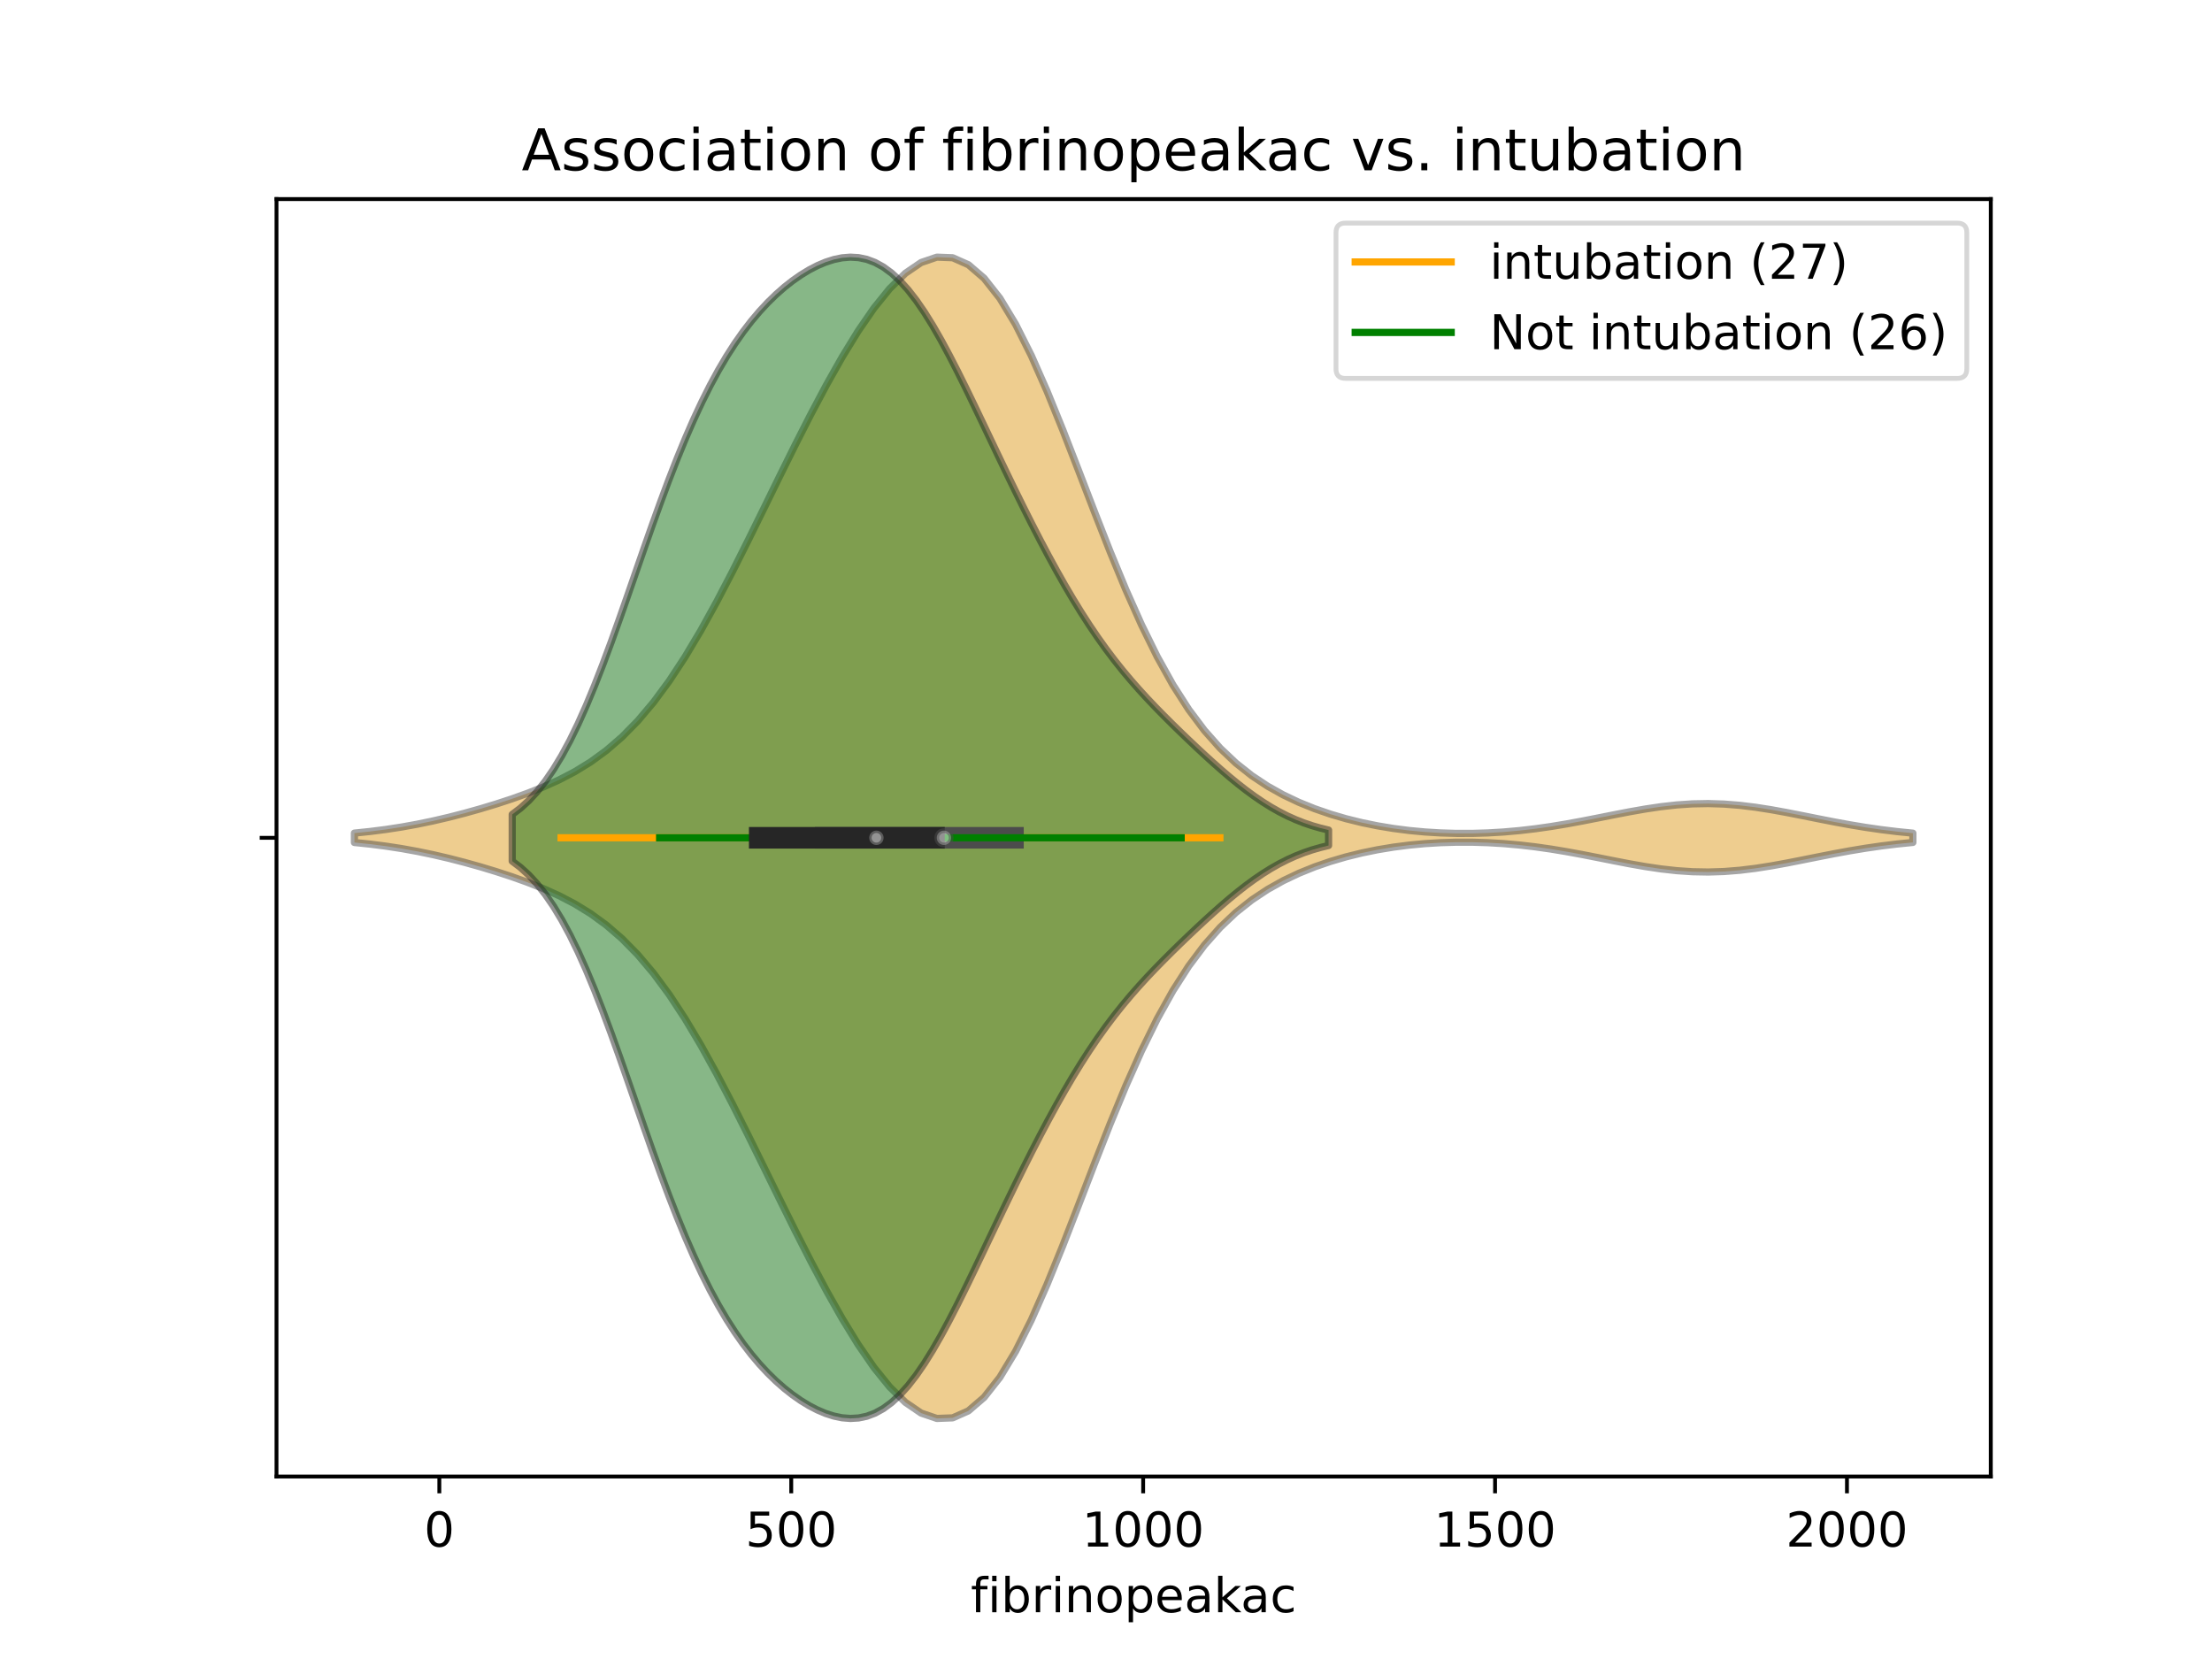 <?xml version="1.0" encoding="utf-8" standalone="no"?>
<!DOCTYPE svg PUBLIC "-//W3C//DTD SVG 1.1//EN"
  "http://www.w3.org/Graphics/SVG/1.1/DTD/svg11.dtd">
<!-- Created with matplotlib (https://matplotlib.org/) -->
<svg height="345.6pt" version="1.1" viewBox="0 0 460.8 345.6" width="460.8pt" xmlns="http://www.w3.org/2000/svg" xmlns:xlink="http://www.w3.org/1999/xlink">
 <defs>
  <style type="text/css">
*{stroke-linecap:butt;stroke-linejoin:round;}
  </style>
 </defs>
 <g id="figure_1">
  <g id="patch_1">
   <path d="M 0 345.6 
L 460.8 345.6 
L 460.8 0 
L 0 0 
z
" style="fill:#ffffff;"/>
  </g>
  <g id="axes_1">
   <g id="patch_2">
    <path d="M 57.6 307.584 
L 414.72 307.584 
L 414.72 41.472 
L 57.6 41.472 
z
" style="fill:#ffffff;"/>
   </g>
   <g id="PolyCollection_1">
    <defs>
     <path d="M 73.833 -170.093 
L 73.833 -172.051 
L 77.112 -172.391 
L 80.391 -172.81 
L 83.671 -173.315 
L 86.95 -173.908 
L 90.229 -174.588 
L 93.509 -175.352 
L 96.788 -176.195 
L 100.067 -177.113 
L 103.347 -178.105 
L 106.626 -179.178 
L 109.905 -180.352 
L 113.185 -181.655 
L 116.464 -183.134 
L 119.743 -184.847 
L 123.023 -186.861 
L 126.302 -189.251 
L 129.581 -192.084 
L 132.861 -195.422 
L 136.14 -199.304 
L 139.42 -203.745 
L 142.699 -208.734 
L 145.978 -214.227 
L 149.258 -220.158 
L 152.537 -226.435 
L 155.816 -232.957 
L 159.096 -239.614 
L 162.375 -246.298 
L 165.654 -252.906 
L 168.934 -259.338 
L 172.213 -265.502 
L 175.492 -271.302 
L 178.772 -276.638 
L 182.051 -281.398 
L 185.33 -285.456 
L 188.61 -288.676 
L 191.889 -290.914 
L 195.168 -292.032 
L 198.448 -291.909 
L 201.727 -290.457 
L 205.006 -287.638 
L 208.286 -283.474 
L 211.565 -278.05 
L 214.844 -271.52 
L 218.124 -264.093 
L 221.403 -256.022 
L 224.682 -247.585 
L 227.962 -239.065 
L 231.241 -230.723 
L 234.52 -222.787 
L 237.8 -215.433 
L 241.079 -208.783 
L 244.358 -202.897 
L 247.638 -197.786 
L 250.917 -193.416 
L 254.196 -189.722 
L 257.476 -186.621 
L 260.755 -184.025 
L 264.034 -181.846 
L 267.314 -180.01 
L 270.593 -178.454 
L 273.872 -177.128 
L 277.152 -175.998 
L 280.431 -175.037 
L 283.71 -174.228 
L 286.99 -173.558 
L 290.269 -173.016 
L 293.548 -172.595 
L 296.828 -172.287 
L 300.107 -172.087 
L 303.386 -171.989 
L 306.666 -171.99 
L 309.945 -172.088 
L 313.224 -172.281 
L 316.504 -172.57 
L 319.783 -172.95 
L 323.062 -173.416 
L 326.342 -173.959 
L 329.621 -174.562 
L 332.9 -175.204 
L 336.18 -175.857 
L 339.459 -176.489 
L 342.739 -177.066 
L 346.018 -177.553 
L 349.297 -177.919 
L 352.577 -178.14 
L 355.856 -178.201 
L 359.135 -178.098 
L 362.415 -177.837 
L 365.694 -177.437 
L 368.973 -176.923 
L 372.253 -176.327 
L 375.532 -175.683 
L 378.811 -175.026 
L 382.091 -174.384 
L 385.37 -173.783 
L 388.649 -173.24 
L 391.929 -172.766 
L 395.208 -172.366 
L 398.487 -172.037 
L 398.487 -170.107 
L 398.487 -170.107 
L 395.208 -169.778 
L 391.929 -169.378 
L 388.649 -168.904 
L 385.37 -168.361 
L 382.091 -167.76 
L 378.811 -167.118 
L 375.532 -166.461 
L 372.253 -165.817 
L 368.973 -165.221 
L 365.694 -164.707 
L 362.415 -164.307 
L 359.135 -164.046 
L 355.856 -163.943 
L 352.577 -164.004 
L 349.297 -164.225 
L 346.018 -164.591 
L 342.739 -165.078 
L 339.459 -165.655 
L 336.18 -166.287 
L 332.9 -166.94 
L 329.621 -167.582 
L 326.342 -168.185 
L 323.062 -168.728 
L 319.783 -169.194 
L 316.504 -169.574 
L 313.224 -169.863 
L 309.945 -170.056 
L 306.666 -170.154 
L 303.386 -170.155 
L 300.107 -170.057 
L 296.828 -169.857 
L 293.548 -169.549 
L 290.269 -169.128 
L 286.99 -168.586 
L 283.71 -167.916 
L 280.431 -167.107 
L 277.152 -166.146 
L 273.872 -165.016 
L 270.593 -163.69 
L 267.314 -162.134 
L 264.034 -160.298 
L 260.755 -158.119 
L 257.476 -155.523 
L 254.196 -152.422 
L 250.917 -148.728 
L 247.638 -144.358 
L 244.358 -139.247 
L 241.079 -133.361 
L 237.8 -126.711 
L 234.52 -119.357 
L 231.241 -111.421 
L 227.962 -103.079 
L 224.682 -94.559 
L 221.403 -86.122 
L 218.124 -78.051 
L 214.844 -70.624 
L 211.565 -64.094 
L 208.286 -58.67 
L 205.006 -54.506 
L 201.727 -51.687 
L 198.448 -50.235 
L 195.168 -50.112 
L 191.889 -51.23 
L 188.61 -53.468 
L 185.33 -56.688 
L 182.051 -60.746 
L 178.772 -65.506 
L 175.492 -70.842 
L 172.213 -76.642 
L 168.934 -82.806 
L 165.654 -89.238 
L 162.375 -95.846 
L 159.096 -102.53 
L 155.816 -109.187 
L 152.537 -115.709 
L 149.258 -121.986 
L 145.978 -127.917 
L 142.699 -133.41 
L 139.42 -138.399 
L 136.14 -142.84 
L 132.861 -146.722 
L 129.581 -150.06 
L 126.302 -152.893 
L 123.023 -155.283 
L 119.743 -157.297 
L 116.464 -159.01 
L 113.185 -160.489 
L 109.905 -161.792 
L 106.626 -162.966 
L 103.347 -164.039 
L 100.067 -165.031 
L 96.788 -165.949 
L 93.509 -166.792 
L 90.229 -167.556 
L 86.95 -168.236 
L 83.671 -168.829 
L 80.391 -169.334 
L 77.112 -169.753 
L 73.833 -170.093 
z
" id="mf6bc39b42f" style="stroke:#4c4c4c;stroke-opacity:0.5;stroke-width:1.5;"/>
    </defs>
    <g clip-path="url(#p23fc0d7d05)">
     <use style="fill:#df9c20;fill-opacity:0.5;stroke:#4c4c4c;stroke-opacity:0.5;stroke-width:1.5;" x="0" xlink:href="#mf6bc39b42f" y="345.6"/>
    </g>
   </g>
   <g id="PolyCollection_2">
    <defs>
     <path d="M 106.705 -166.207 
L 106.705 -175.937 
L 108.422 -177.241 
L 110.14 -178.805 
L 111.858 -180.657 
L 113.576 -182.821 
L 115.293 -185.313 
L 117.011 -188.147 
L 118.729 -191.325 
L 120.447 -194.842 
L 122.165 -198.682 
L 123.882 -202.82 
L 125.6 -207.22 
L 127.318 -211.837 
L 129.036 -216.622 
L 130.753 -221.517 
L 132.471 -226.465 
L 134.189 -231.405 
L 135.907 -236.283 
L 137.625 -241.046 
L 139.342 -245.649 
L 141.06 -250.056 
L 142.778 -254.239 
L 144.496 -258.177 
L 146.214 -261.859 
L 147.931 -265.281 
L 149.649 -268.445 
L 151.367 -271.358 
L 153.085 -274.031 
L 154.802 -276.477 
L 156.52 -278.709 
L 158.238 -280.741 
L 159.956 -282.587 
L 161.674 -284.259 
L 163.391 -285.767 
L 165.109 -287.118 
L 166.827 -288.318 
L 168.545 -289.366 
L 170.262 -290.258 
L 171.98 -290.986 
L 173.698 -291.536 
L 175.416 -291.892 
L 177.134 -292.032 
L 178.851 -291.933 
L 180.569 -291.572 
L 182.287 -290.927 
L 184.005 -289.98 
L 185.722 -288.717 
L 187.44 -287.134 
L 189.158 -285.231 
L 190.876 -283.022 
L 192.594 -280.523 
L 194.311 -277.763 
L 196.029 -274.773 
L 197.747 -271.59 
L 199.465 -268.253 
L 201.183 -264.798 
L 202.9 -261.262 
L 204.618 -257.678 
L 206.336 -254.075 
L 208.054 -250.476 
L 209.771 -246.901 
L 211.489 -243.369 
L 213.207 -239.891 
L 214.925 -236.481 
L 216.643 -233.149 
L 218.36 -229.907 
L 220.078 -226.763 
L 221.796 -223.728 
L 223.514 -220.81 
L 225.231 -218.017 
L 226.949 -215.353 
L 228.667 -212.82 
L 230.385 -210.418 
L 232.103 -208.142 
L 233.82 -205.984 
L 235.538 -203.933 
L 237.256 -201.977 
L 238.974 -200.102 
L 240.691 -198.294 
L 242.409 -196.539 
L 244.127 -194.826 
L 245.845 -193.147 
L 247.563 -191.497 
L 249.28 -189.873 
L 250.998 -188.278 
L 252.716 -186.717 
L 254.434 -185.196 
L 256.151 -183.726 
L 257.869 -182.316 
L 259.587 -180.977 
L 261.305 -179.719 
L 263.023 -178.549 
L 264.74 -177.475 
L 266.458 -176.5 
L 268.176 -175.626 
L 269.894 -174.853 
L 271.612 -174.177 
L 273.329 -173.595 
L 275.047 -173.099 
L 276.765 -172.682 
L 276.765 -169.462 
L 276.765 -169.462 
L 275.047 -169.045 
L 273.329 -168.549 
L 271.612 -167.967 
L 269.894 -167.291 
L 268.176 -166.518 
L 266.458 -165.644 
L 264.74 -164.669 
L 263.023 -163.595 
L 261.305 -162.425 
L 259.587 -161.167 
L 257.869 -159.828 
L 256.151 -158.418 
L 254.434 -156.948 
L 252.716 -155.427 
L 250.998 -153.866 
L 249.28 -152.271 
L 247.563 -150.647 
L 245.845 -148.997 
L 244.127 -147.318 
L 242.409 -145.605 
L 240.691 -143.85 
L 238.974 -142.042 
L 237.256 -140.167 
L 235.538 -138.211 
L 233.82 -136.16 
L 232.103 -134.002 
L 230.385 -131.726 
L 228.667 -129.324 
L 226.949 -126.791 
L 225.231 -124.127 
L 223.514 -121.334 
L 221.796 -118.416 
L 220.078 -115.381 
L 218.36 -112.237 
L 216.643 -108.995 
L 214.925 -105.663 
L 213.207 -102.253 
L 211.489 -98.775 
L 209.771 -95.243 
L 208.054 -91.668 
L 206.336 -88.069 
L 204.618 -84.466 
L 202.9 -80.882 
L 201.183 -77.346 
L 199.465 -73.891 
L 197.747 -70.554 
L 196.029 -67.371 
L 194.311 -64.381 
L 192.594 -61.621 
L 190.876 -59.122 
L 189.158 -56.913 
L 187.44 -55.01 
L 185.722 -53.427 
L 184.005 -52.164 
L 182.287 -51.217 
L 180.569 -50.572 
L 178.851 -50.211 
L 177.134 -50.112 
L 175.416 -50.252 
L 173.698 -50.608 
L 171.98 -51.158 
L 170.262 -51.886 
L 168.545 -52.778 
L 166.827 -53.826 
L 165.109 -55.026 
L 163.391 -56.377 
L 161.674 -57.885 
L 159.956 -59.557 
L 158.238 -61.403 
L 156.52 -63.435 
L 154.802 -65.667 
L 153.085 -68.113 
L 151.367 -70.786 
L 149.649 -73.699 
L 147.931 -76.863 
L 146.214 -80.285 
L 144.496 -83.967 
L 142.778 -87.905 
L 141.06 -92.088 
L 139.342 -96.495 
L 137.625 -101.098 
L 135.907 -105.861 
L 134.189 -110.739 
L 132.471 -115.679 
L 130.753 -120.627 
L 129.036 -125.522 
L 127.318 -130.307 
L 125.6 -134.924 
L 123.882 -139.324 
L 122.165 -143.462 
L 120.447 -147.302 
L 118.729 -150.819 
L 117.011 -153.997 
L 115.293 -156.831 
L 113.576 -159.323 
L 111.858 -161.487 
L 110.14 -163.339 
L 108.422 -164.903 
L 106.705 -166.207 
z
" id="m4b6ea63ea2" style="stroke:#262626;stroke-opacity:0.5;stroke-width:1.5;"/>
    </defs>
    <g clip-path="url(#p23fc0d7d05)">
     <use style="fill:#107010;fill-opacity:0.5;stroke:#262626;stroke-opacity:0.5;stroke-width:1.5;" x="0" xlink:href="#m4b6ea63ea2" y="345.6"/>
    </g>
   </g>
   <g id="matplotlib.axis_1">
    <g id="xtick_1">
     <g id="line2d_1">
      <defs>
       <path d="M 0 0 
L 0 3.5 
" id="m8b6e4d0754" style="stroke:#000000;stroke-width:0.8;"/>
      </defs>
      <g>
       <use style="stroke:#000000;stroke-width:0.8;" x="91.521" xlink:href="#m8b6e4d0754" y="307.584"/>
      </g>
     </g>
     <g id="text_1">
      <!-- 0 -->
      <defs>
       <path d="M 31.781 66.406 
Q 24.172 66.406 20.328 58.906 
Q 16.5 51.422 16.5 36.375 
Q 16.5 21.391 20.328 13.891 
Q 24.172 6.391 31.781 6.391 
Q 39.453 6.391 43.281 13.891 
Q 47.125 21.391 47.125 36.375 
Q 47.125 51.422 43.281 58.906 
Q 39.453 66.406 31.781 66.406 
z
M 31.781 74.219 
Q 44.047 74.219 50.516 64.516 
Q 56.984 54.828 56.984 36.375 
Q 56.984 17.969 50.516 8.266 
Q 44.047 -1.422 31.781 -1.422 
Q 19.531 -1.422 13.062 8.266 
Q 6.594 17.969 6.594 36.375 
Q 6.594 54.828 13.062 64.516 
Q 19.531 74.219 31.781 74.219 
z
" id="DejaVuSans-48"/>
      </defs>
      <g transform="translate(88.34 322.182)scale(0.1 -0.1)">
       <use xlink:href="#DejaVuSans-48"/>
      </g>
     </g>
    </g>
    <g id="xtick_2">
     <g id="line2d_2">
      <g>
       <use style="stroke:#000000;stroke-width:0.8;" x="164.83" xlink:href="#m8b6e4d0754" y="307.584"/>
      </g>
     </g>
     <g id="text_2">
      <!-- 500 -->
      <defs>
       <path d="M 10.797 72.906 
L 49.516 72.906 
L 49.516 64.594 
L 19.828 64.594 
L 19.828 46.734 
Q 21.969 47.469 24.109 47.828 
Q 26.266 48.188 28.422 48.188 
Q 40.625 48.188 47.75 41.5 
Q 54.891 34.812 54.891 23.391 
Q 54.891 11.625 47.562 5.094 
Q 40.234 -1.422 26.906 -1.422 
Q 22.312 -1.422 17.547 -0.641 
Q 12.797 0.141 7.719 1.703 
L 7.719 11.625 
Q 12.109 9.234 16.797 8.062 
Q 21.484 6.891 26.703 6.891 
Q 35.156 6.891 40.078 11.328 
Q 45.016 15.766 45.016 23.391 
Q 45.016 31 40.078 35.438 
Q 35.156 39.891 26.703 39.891 
Q 22.75 39.891 18.812 39.016 
Q 14.891 38.141 10.797 36.281 
z
" id="DejaVuSans-53"/>
      </defs>
      <g transform="translate(155.287 322.182)scale(0.1 -0.1)">
       <use xlink:href="#DejaVuSans-53"/>
       <use x="63.623" xlink:href="#DejaVuSans-48"/>
       <use x="127.246" xlink:href="#DejaVuSans-48"/>
      </g>
     </g>
    </g>
    <g id="xtick_3">
     <g id="line2d_3">
      <g>
       <use style="stroke:#000000;stroke-width:0.8;" x="238.139" xlink:href="#m8b6e4d0754" y="307.584"/>
      </g>
     </g>
     <g id="text_3">
      <!-- 1000 -->
      <defs>
       <path d="M 12.406 8.297 
L 28.516 8.297 
L 28.516 63.922 
L 10.984 60.406 
L 10.984 69.391 
L 28.422 72.906 
L 38.281 72.906 
L 38.281 8.297 
L 54.391 8.297 
L 54.391 0 
L 12.406 0 
z
" id="DejaVuSans-49"/>
      </defs>
      <g transform="translate(225.414 322.182)scale(0.1 -0.1)">
       <use xlink:href="#DejaVuSans-49"/>
       <use x="63.623" xlink:href="#DejaVuSans-48"/>
       <use x="127.246" xlink:href="#DejaVuSans-48"/>
       <use x="190.869" xlink:href="#DejaVuSans-48"/>
      </g>
     </g>
    </g>
    <g id="xtick_4">
     <g id="line2d_4">
      <g>
       <use style="stroke:#000000;stroke-width:0.8;" x="311.448" xlink:href="#m8b6e4d0754" y="307.584"/>
      </g>
     </g>
     <g id="text_4">
      <!-- 1500 -->
      <g transform="translate(298.723 322.182)scale(0.1 -0.1)">
       <use xlink:href="#DejaVuSans-49"/>
       <use x="63.623" xlink:href="#DejaVuSans-53"/>
       <use x="127.246" xlink:href="#DejaVuSans-48"/>
       <use x="190.869" xlink:href="#DejaVuSans-48"/>
      </g>
     </g>
    </g>
    <g id="xtick_5">
     <g id="line2d_5">
      <g>
       <use style="stroke:#000000;stroke-width:0.8;" x="384.757" xlink:href="#m8b6e4d0754" y="307.584"/>
      </g>
     </g>
     <g id="text_5">
      <!-- 2000 -->
      <defs>
       <path d="M 19.188 8.297 
L 53.609 8.297 
L 53.609 0 
L 7.328 0 
L 7.328 8.297 
Q 12.938 14.109 22.625 23.891 
Q 32.328 33.688 34.812 36.531 
Q 39.547 41.844 41.422 45.531 
Q 43.312 49.219 43.312 52.781 
Q 43.312 58.594 39.234 62.25 
Q 35.156 65.922 28.609 65.922 
Q 23.969 65.922 18.812 64.312 
Q 13.672 62.703 7.812 59.422 
L 7.812 69.391 
Q 13.766 71.781 18.938 73 
Q 24.125 74.219 28.422 74.219 
Q 39.75 74.219 46.484 68.547 
Q 53.219 62.891 53.219 53.422 
Q 53.219 48.922 51.531 44.891 
Q 49.859 40.875 45.406 35.406 
Q 44.188 33.984 37.641 27.219 
Q 31.109 20.453 19.188 8.297 
z
" id="DejaVuSans-50"/>
      </defs>
      <g transform="translate(372.032 322.182)scale(0.1 -0.1)">
       <use xlink:href="#DejaVuSans-50"/>
       <use x="63.623" xlink:href="#DejaVuSans-48"/>
       <use x="127.246" xlink:href="#DejaVuSans-48"/>
       <use x="190.869" xlink:href="#DejaVuSans-48"/>
      </g>
     </g>
    </g>
    <g id="text_6">
     <!-- fibrinopeakac -->
     <defs>
      <path d="M 37.109 75.984 
L 37.109 68.5 
L 28.516 68.5 
Q 23.688 68.5 21.797 66.547 
Q 19.922 64.594 19.922 59.516 
L 19.922 54.688 
L 34.719 54.688 
L 34.719 47.703 
L 19.922 47.703 
L 19.922 0 
L 10.891 0 
L 10.891 47.703 
L 2.297 47.703 
L 2.297 54.688 
L 10.891 54.688 
L 10.891 58.5 
Q 10.891 67.625 15.141 71.797 
Q 19.391 75.984 28.609 75.984 
z
" id="DejaVuSans-102"/>
      <path d="M 9.422 54.688 
L 18.406 54.688 
L 18.406 0 
L 9.422 0 
z
M 9.422 75.984 
L 18.406 75.984 
L 18.406 64.594 
L 9.422 64.594 
z
" id="DejaVuSans-105"/>
      <path d="M 48.688 27.297 
Q 48.688 37.203 44.609 42.844 
Q 40.531 48.484 33.406 48.484 
Q 26.266 48.484 22.188 42.844 
Q 18.109 37.203 18.109 27.297 
Q 18.109 17.391 22.188 11.75 
Q 26.266 6.109 33.406 6.109 
Q 40.531 6.109 44.609 11.75 
Q 48.688 17.391 48.688 27.297 
z
M 18.109 46.391 
Q 20.953 51.266 25.266 53.625 
Q 29.594 56 35.594 56 
Q 45.562 56 51.781 48.094 
Q 58.016 40.188 58.016 27.297 
Q 58.016 14.406 51.781 6.484 
Q 45.562 -1.422 35.594 -1.422 
Q 29.594 -1.422 25.266 0.953 
Q 20.953 3.328 18.109 8.203 
L 18.109 0 
L 9.078 0 
L 9.078 75.984 
L 18.109 75.984 
z
" id="DejaVuSans-98"/>
      <path d="M 41.109 46.297 
Q 39.594 47.172 37.812 47.578 
Q 36.031 48 33.891 48 
Q 26.266 48 22.188 43.047 
Q 18.109 38.094 18.109 28.812 
L 18.109 0 
L 9.078 0 
L 9.078 54.688 
L 18.109 54.688 
L 18.109 46.188 
Q 20.953 51.172 25.484 53.578 
Q 30.031 56 36.531 56 
Q 37.453 56 38.578 55.875 
Q 39.703 55.766 41.062 55.516 
z
" id="DejaVuSans-114"/>
      <path d="M 54.891 33.016 
L 54.891 0 
L 45.906 0 
L 45.906 32.719 
Q 45.906 40.484 42.875 44.328 
Q 39.844 48.188 33.797 48.188 
Q 26.516 48.188 22.312 43.547 
Q 18.109 38.922 18.109 30.906 
L 18.109 0 
L 9.078 0 
L 9.078 54.688 
L 18.109 54.688 
L 18.109 46.188 
Q 21.344 51.125 25.703 53.562 
Q 30.078 56 35.797 56 
Q 45.219 56 50.047 50.172 
Q 54.891 44.344 54.891 33.016 
z
" id="DejaVuSans-110"/>
      <path d="M 30.609 48.391 
Q 23.391 48.391 19.188 42.75 
Q 14.984 37.109 14.984 27.297 
Q 14.984 17.484 19.156 11.844 
Q 23.344 6.203 30.609 6.203 
Q 37.797 6.203 41.984 11.859 
Q 46.188 17.531 46.188 27.297 
Q 46.188 37.016 41.984 42.703 
Q 37.797 48.391 30.609 48.391 
z
M 30.609 56 
Q 42.328 56 49.016 48.375 
Q 55.719 40.766 55.719 27.297 
Q 55.719 13.875 49.016 6.219 
Q 42.328 -1.422 30.609 -1.422 
Q 18.844 -1.422 12.172 6.219 
Q 5.516 13.875 5.516 27.297 
Q 5.516 40.766 12.172 48.375 
Q 18.844 56 30.609 56 
z
" id="DejaVuSans-111"/>
      <path d="M 18.109 8.203 
L 18.109 -20.797 
L 9.078 -20.797 
L 9.078 54.688 
L 18.109 54.688 
L 18.109 46.391 
Q 20.953 51.266 25.266 53.625 
Q 29.594 56 35.594 56 
Q 45.562 56 51.781 48.094 
Q 58.016 40.188 58.016 27.297 
Q 58.016 14.406 51.781 6.484 
Q 45.562 -1.422 35.594 -1.422 
Q 29.594 -1.422 25.266 0.953 
Q 20.953 3.328 18.109 8.203 
z
M 48.688 27.297 
Q 48.688 37.203 44.609 42.844 
Q 40.531 48.484 33.406 48.484 
Q 26.266 48.484 22.188 42.844 
Q 18.109 37.203 18.109 27.297 
Q 18.109 17.391 22.188 11.75 
Q 26.266 6.109 33.406 6.109 
Q 40.531 6.109 44.609 11.75 
Q 48.688 17.391 48.688 27.297 
z
" id="DejaVuSans-112"/>
      <path d="M 56.203 29.594 
L 56.203 25.203 
L 14.891 25.203 
Q 15.484 15.922 20.484 11.062 
Q 25.484 6.203 34.422 6.203 
Q 39.594 6.203 44.453 7.469 
Q 49.312 8.734 54.109 11.281 
L 54.109 2.781 
Q 49.266 0.734 44.188 -0.344 
Q 39.109 -1.422 33.891 -1.422 
Q 20.797 -1.422 13.156 6.188 
Q 5.516 13.812 5.516 26.812 
Q 5.516 40.234 12.766 48.109 
Q 20.016 56 32.328 56 
Q 43.359 56 49.781 48.891 
Q 56.203 41.797 56.203 29.594 
z
M 47.219 32.234 
Q 47.125 39.594 43.094 43.984 
Q 39.062 48.391 32.422 48.391 
Q 24.906 48.391 20.391 44.141 
Q 15.875 39.891 15.188 32.172 
z
" id="DejaVuSans-101"/>
      <path d="M 34.281 27.484 
Q 23.391 27.484 19.188 25 
Q 14.984 22.516 14.984 16.5 
Q 14.984 11.719 18.141 8.906 
Q 21.297 6.109 26.703 6.109 
Q 34.188 6.109 38.703 11.406 
Q 43.219 16.703 43.219 25.484 
L 43.219 27.484 
z
M 52.203 31.203 
L 52.203 0 
L 43.219 0 
L 43.219 8.297 
Q 40.141 3.328 35.547 0.953 
Q 30.953 -1.422 24.312 -1.422 
Q 15.922 -1.422 10.953 3.297 
Q 6 8.016 6 15.922 
Q 6 25.141 12.172 29.828 
Q 18.359 34.516 30.609 34.516 
L 43.219 34.516 
L 43.219 35.406 
Q 43.219 41.609 39.141 45 
Q 35.062 48.391 27.688 48.391 
Q 23 48.391 18.547 47.266 
Q 14.109 46.141 10.016 43.891 
L 10.016 52.203 
Q 14.938 54.109 19.578 55.047 
Q 24.219 56 28.609 56 
Q 40.484 56 46.344 49.844 
Q 52.203 43.703 52.203 31.203 
z
" id="DejaVuSans-97"/>
      <path d="M 9.078 75.984 
L 18.109 75.984 
L 18.109 31.109 
L 44.922 54.688 
L 56.391 54.688 
L 27.391 29.109 
L 57.625 0 
L 45.906 0 
L 18.109 26.703 
L 18.109 0 
L 9.078 0 
z
" id="DejaVuSans-107"/>
      <path d="M 48.781 52.594 
L 48.781 44.188 
Q 44.969 46.297 41.141 47.344 
Q 37.312 48.391 33.406 48.391 
Q 24.656 48.391 19.812 42.844 
Q 14.984 37.312 14.984 27.297 
Q 14.984 17.281 19.812 11.734 
Q 24.656 6.203 33.406 6.203 
Q 37.312 6.203 41.141 7.25 
Q 44.969 8.297 48.781 10.406 
L 48.781 2.094 
Q 45.016 0.344 40.984 -0.531 
Q 36.969 -1.422 32.422 -1.422 
Q 20.062 -1.422 12.781 6.344 
Q 5.516 14.109 5.516 27.297 
Q 5.516 40.672 12.859 48.328 
Q 20.219 56 33.016 56 
Q 37.156 56 41.109 55.141 
Q 45.062 54.297 48.781 52.594 
z
" id="DejaVuSans-99"/>
     </defs>
     <g transform="translate(202.228 335.861)scale(0.1 -0.1)">
      <use xlink:href="#DejaVuSans-102"/>
      <use x="35.205" xlink:href="#DejaVuSans-105"/>
      <use x="62.988" xlink:href="#DejaVuSans-98"/>
      <use x="126.465" xlink:href="#DejaVuSans-114"/>
      <use x="167.578" xlink:href="#DejaVuSans-105"/>
      <use x="195.361" xlink:href="#DejaVuSans-110"/>
      <use x="258.74" xlink:href="#DejaVuSans-111"/>
      <use x="319.922" xlink:href="#DejaVuSans-112"/>
      <use x="383.398" xlink:href="#DejaVuSans-101"/>
      <use x="444.922" xlink:href="#DejaVuSans-97"/>
      <use x="506.201" xlink:href="#DejaVuSans-107"/>
      <use x="562.361" xlink:href="#DejaVuSans-97"/>
      <use x="623.641" xlink:href="#DejaVuSans-99"/>
     </g>
    </g>
   </g>
   <g id="matplotlib.axis_2">
    <g id="ytick_1">
     <g id="line2d_6">
      <defs>
       <path d="M 0 0 
L -3.5 0 
" id="m63d7935f29" style="stroke:#000000;stroke-width:0.8;"/>
      </defs>
      <g>
       <use style="stroke:#000000;stroke-width:0.8;" x="57.6" xlink:href="#m63d7935f29" y="174.528"/>
      </g>
     </g>
    </g>
   </g>
   <g id="line2d_7">
    <path clip-path="url(#p23fc0d7d05)" d="M 116.886 174.528 
L 254.121 174.528 
" style="fill:none;stroke:#ffa500;stroke-linecap:square;stroke-width:1.5;"/>
   </g>
   <g id="line2d_8">
    <path clip-path="url(#p23fc0d7d05)" d="M 172.015 174.528 
L 211.015 174.528 
" style="fill:none;stroke:#4c4c4c;stroke-linecap:square;stroke-width:4.5;"/>
   </g>
   <g id="line2d_9">
    <path clip-path="url(#p23fc0d7d05)" d="M 137.413 174.528 
L 246.057 174.528 
" style="fill:none;stroke:#008000;stroke-linecap:square;stroke-width:1.5;"/>
   </g>
   <g id="line2d_10">
    <path clip-path="url(#p23fc0d7d05)" d="M 158.269 174.528 
L 194.557 174.528 
" style="fill:none;stroke:#262626;stroke-linecap:square;stroke-width:4.5;"/>
   </g>
   <g id="patch_3">
    <path d="M 57.6 307.584 
L 57.6 41.472 
" style="fill:none;stroke:#000000;stroke-linecap:square;stroke-linejoin:miter;stroke-width:0.8;"/>
   </g>
   <g id="patch_4">
    <path d="M 414.72 307.584 
L 414.72 41.472 
" style="fill:none;stroke:#000000;stroke-linecap:square;stroke-linejoin:miter;stroke-width:0.8;"/>
   </g>
   <g id="patch_5">
    <path d="M 57.6 307.584 
L 414.72 307.584 
" style="fill:none;stroke:#000000;stroke-linecap:square;stroke-linejoin:miter;stroke-width:0.8;"/>
   </g>
   <g id="patch_6">
    <path d="M 57.6 41.472 
L 414.72 41.472 
" style="fill:none;stroke:#000000;stroke-linecap:square;stroke-linejoin:miter;stroke-width:0.8;"/>
   </g>
   <g id="PathCollection_1">
    <defs>
     <path d="M 0 1.5 
C 0.398 1.5 0.779 1.342 1.061 1.061 
C 1.342 0.779 1.5 0.398 1.5 0 
C 1.5 -0.398 1.342 -0.779 1.061 -1.061 
C 0.779 -1.342 0.398 -1.5 0 -1.5 
C -0.398 -1.5 -0.779 -1.342 -1.061 -1.061 
C -1.342 -0.779 -1.5 -0.398 -1.5 0 
C -1.5 0.398 -1.342 0.779 -1.061 1.061 
C -0.779 1.342 -0.398 1.5 0 1.5 
z
" id="ma08a47b057" style="stroke:#4c4c4c;stroke-opacity:0.5;"/>
    </defs>
    <g clip-path="url(#p23fc0d7d05)">
     <use style="fill:#ffffff;fill-opacity:0.5;stroke:#4c4c4c;stroke-opacity:0.5;" x="196.646" xlink:href="#ma08a47b057" y="174.528"/>
    </g>
   </g>
   <g id="PathCollection_2">
    <defs>
     <path d="M 0 1.5 
C 0.398 1.5 0.779 1.342 1.061 1.061 
C 1.342 0.779 1.5 0.398 1.5 0 
C 1.5 -0.398 1.342 -0.779 1.061 -1.061 
C 0.779 -1.342 0.398 -1.5 0 -1.5 
C -0.398 -1.5 -0.779 -1.342 -1.061 -1.061 
C -1.342 -0.779 -1.5 -0.398 -1.5 0 
C -1.5 0.398 -1.342 0.779 -1.061 1.061 
C -0.779 1.342 -0.398 1.5 0 1.5 
z
" id="mc26463c81a" style="stroke:#262626;stroke-opacity:0.5;"/>
    </defs>
    <g clip-path="url(#p23fc0d7d05)">
     <use style="fill:#ffffff;fill-opacity:0.5;stroke:#262626;stroke-opacity:0.5;" x="182.571" xlink:href="#mc26463c81a" y="174.528"/>
    </g>
   </g>
   <g id="text_7">
    <!-- Association of fibrinopeakac vs. intubation -->
    <defs>
     <path d="M 34.188 63.188 
L 20.797 26.906 
L 47.609 26.906 
z
M 28.609 72.906 
L 39.797 72.906 
L 67.578 0 
L 57.328 0 
L 50.688 18.703 
L 17.828 18.703 
L 11.188 0 
L 0.781 0 
z
" id="DejaVuSans-65"/>
     <path d="M 44.281 53.078 
L 44.281 44.578 
Q 40.484 46.531 36.375 47.5 
Q 32.281 48.484 27.875 48.484 
Q 21.188 48.484 17.844 46.438 
Q 14.5 44.391 14.5 40.281 
Q 14.5 37.156 16.891 35.375 
Q 19.281 33.594 26.516 31.984 
L 29.594 31.297 
Q 39.156 29.25 43.188 25.516 
Q 47.219 21.781 47.219 15.094 
Q 47.219 7.469 41.188 3.016 
Q 35.156 -1.422 24.609 -1.422 
Q 20.219 -1.422 15.453 -0.562 
Q 10.688 0.297 5.422 2 
L 5.422 11.281 
Q 10.406 8.688 15.234 7.391 
Q 20.062 6.109 24.812 6.109 
Q 31.156 6.109 34.562 8.281 
Q 37.984 10.453 37.984 14.406 
Q 37.984 18.062 35.516 20.016 
Q 33.062 21.969 24.703 23.781 
L 21.578 24.516 
Q 13.234 26.266 9.516 29.906 
Q 5.812 33.547 5.812 39.891 
Q 5.812 47.609 11.281 51.797 
Q 16.75 56 26.812 56 
Q 31.781 56 36.172 55.266 
Q 40.578 54.547 44.281 53.078 
z
" id="DejaVuSans-115"/>
     <path d="M 18.312 70.219 
L 18.312 54.688 
L 36.812 54.688 
L 36.812 47.703 
L 18.312 47.703 
L 18.312 18.016 
Q 18.312 11.328 20.141 9.422 
Q 21.969 7.516 27.594 7.516 
L 36.812 7.516 
L 36.812 0 
L 27.594 0 
Q 17.188 0 13.234 3.875 
Q 9.281 7.766 9.281 18.016 
L 9.281 47.703 
L 2.688 47.703 
L 2.688 54.688 
L 9.281 54.688 
L 9.281 70.219 
z
" id="DejaVuSans-116"/>
     <path id="DejaVuSans-32"/>
     <path d="M 2.984 54.688 
L 12.5 54.688 
L 29.594 8.797 
L 46.688 54.688 
L 56.203 54.688 
L 35.688 0 
L 23.484 0 
z
" id="DejaVuSans-118"/>
     <path d="M 10.688 12.406 
L 21 12.406 
L 21 0 
L 10.688 0 
z
" id="DejaVuSans-46"/>
     <path d="M 8.5 21.578 
L 8.5 54.688 
L 17.484 54.688 
L 17.484 21.922 
Q 17.484 14.156 20.5 10.266 
Q 23.531 6.391 29.594 6.391 
Q 36.859 6.391 41.078 11.031 
Q 45.312 15.672 45.312 23.688 
L 45.312 54.688 
L 54.297 54.688 
L 54.297 0 
L 45.312 0 
L 45.312 8.406 
Q 42.047 3.422 37.719 1 
Q 33.406 -1.422 27.688 -1.422 
Q 18.266 -1.422 13.375 4.438 
Q 8.5 10.297 8.5 21.578 
z
M 31.109 56 
z
" id="DejaVuSans-117"/>
    </defs>
    <g transform="translate(108.682 35.472)scale(0.12 -0.12)">
     <use xlink:href="#DejaVuSans-65"/>
     <use x="68.408" xlink:href="#DejaVuSans-115"/>
     <use x="120.508" xlink:href="#DejaVuSans-115"/>
     <use x="172.607" xlink:href="#DejaVuSans-111"/>
     <use x="233.789" xlink:href="#DejaVuSans-99"/>
     <use x="288.77" xlink:href="#DejaVuSans-105"/>
     <use x="316.553" xlink:href="#DejaVuSans-97"/>
     <use x="377.832" xlink:href="#DejaVuSans-116"/>
     <use x="417.041" xlink:href="#DejaVuSans-105"/>
     <use x="444.824" xlink:href="#DejaVuSans-111"/>
     <use x="506.006" xlink:href="#DejaVuSans-110"/>
     <use x="569.385" xlink:href="#DejaVuSans-32"/>
     <use x="601.172" xlink:href="#DejaVuSans-111"/>
     <use x="662.354" xlink:href="#DejaVuSans-102"/>
     <use x="697.559" xlink:href="#DejaVuSans-32"/>
     <use x="729.346" xlink:href="#DejaVuSans-102"/>
     <use x="764.551" xlink:href="#DejaVuSans-105"/>
     <use x="792.334" xlink:href="#DejaVuSans-98"/>
     <use x="855.811" xlink:href="#DejaVuSans-114"/>
     <use x="896.924" xlink:href="#DejaVuSans-105"/>
     <use x="924.707" xlink:href="#DejaVuSans-110"/>
     <use x="988.086" xlink:href="#DejaVuSans-111"/>
     <use x="1049.268" xlink:href="#DejaVuSans-112"/>
     <use x="1112.744" xlink:href="#DejaVuSans-101"/>
     <use x="1174.268" xlink:href="#DejaVuSans-97"/>
     <use x="1235.547" xlink:href="#DejaVuSans-107"/>
     <use x="1291.707" xlink:href="#DejaVuSans-97"/>
     <use x="1352.986" xlink:href="#DejaVuSans-99"/>
     <use x="1407.967" xlink:href="#DejaVuSans-32"/>
     <use x="1439.754" xlink:href="#DejaVuSans-118"/>
     <use x="1498.934" xlink:href="#DejaVuSans-115"/>
     <use x="1551.033" xlink:href="#DejaVuSans-46"/>
     <use x="1582.82" xlink:href="#DejaVuSans-32"/>
     <use x="1614.607" xlink:href="#DejaVuSans-105"/>
     <use x="1642.391" xlink:href="#DejaVuSans-110"/>
     <use x="1705.77" xlink:href="#DejaVuSans-116"/>
     <use x="1744.979" xlink:href="#DejaVuSans-117"/>
     <use x="1808.357" xlink:href="#DejaVuSans-98"/>
     <use x="1871.834" xlink:href="#DejaVuSans-97"/>
     <use x="1933.113" xlink:href="#DejaVuSans-116"/>
     <use x="1972.322" xlink:href="#DejaVuSans-105"/>
     <use x="2000.105" xlink:href="#DejaVuSans-111"/>
     <use x="2061.287" xlink:href="#DejaVuSans-110"/>
    </g>
   </g>
   <g id="legend_1">
    <g id="patch_7">
     <path d="M 280.311 78.828 
L 407.72 78.828 
Q 409.72 78.828 409.72 76.828 
L 409.72 48.472 
Q 409.72 46.472 407.72 46.472 
L 280.311 46.472 
Q 278.311 46.472 278.311 48.472 
L 278.311 76.828 
Q 278.311 78.828 280.311 78.828 
z
" style="fill:#ffffff;opacity:0.8;stroke:#cccccc;stroke-linejoin:miter;"/>
    </g>
    <g id="line2d_11">
     <path d="M 282.311 54.57 
L 302.311 54.57 
" style="fill:none;stroke:#ffa500;stroke-linecap:square;stroke-width:1.5;"/>
    </g>
    <g id="line2d_12"/>
    <g id="text_8">
     <!-- intubation (27) -->
     <defs>
      <path d="M 31 75.875 
Q 24.469 64.656 21.281 53.656 
Q 18.109 42.672 18.109 31.391 
Q 18.109 20.125 21.312 9.062 
Q 24.516 -2 31 -13.188 
L 23.188 -13.188 
Q 15.875 -1.703 12.234 9.375 
Q 8.594 20.453 8.594 31.391 
Q 8.594 42.281 12.203 53.312 
Q 15.828 64.359 23.188 75.875 
z
" id="DejaVuSans-40"/>
      <path d="M 8.203 72.906 
L 55.078 72.906 
L 55.078 68.703 
L 28.609 0 
L 18.312 0 
L 43.219 64.594 
L 8.203 64.594 
z
" id="DejaVuSans-55"/>
      <path d="M 8.016 75.875 
L 15.828 75.875 
Q 23.141 64.359 26.781 53.312 
Q 30.422 42.281 30.422 31.391 
Q 30.422 20.453 26.781 9.375 
Q 23.141 -1.703 15.828 -13.188 
L 8.016 -13.188 
Q 14.5 -2 17.703 9.062 
Q 20.906 20.125 20.906 31.391 
Q 20.906 42.672 17.703 53.656 
Q 14.5 64.656 8.016 75.875 
z
" id="DejaVuSans-41"/>
     </defs>
     <g transform="translate(310.311 58.07)scale(0.1 -0.1)">
      <use xlink:href="#DejaVuSans-105"/>
      <use x="27.783" xlink:href="#DejaVuSans-110"/>
      <use x="91.162" xlink:href="#DejaVuSans-116"/>
      <use x="130.371" xlink:href="#DejaVuSans-117"/>
      <use x="193.75" xlink:href="#DejaVuSans-98"/>
      <use x="257.227" xlink:href="#DejaVuSans-97"/>
      <use x="318.506" xlink:href="#DejaVuSans-116"/>
      <use x="357.715" xlink:href="#DejaVuSans-105"/>
      <use x="385.498" xlink:href="#DejaVuSans-111"/>
      <use x="446.68" xlink:href="#DejaVuSans-110"/>
      <use x="510.059" xlink:href="#DejaVuSans-32"/>
      <use x="541.846" xlink:href="#DejaVuSans-40"/>
      <use x="580.859" xlink:href="#DejaVuSans-50"/>
      <use x="644.482" xlink:href="#DejaVuSans-55"/>
      <use x="708.105" xlink:href="#DejaVuSans-41"/>
     </g>
    </g>
    <g id="line2d_13">
     <path d="M 282.311 69.249 
L 302.311 69.249 
" style="fill:none;stroke:#008000;stroke-linecap:square;stroke-width:1.5;"/>
    </g>
    <g id="line2d_14"/>
    <g id="text_9">
     <!-- Not intubation (26) -->
     <defs>
      <path d="M 9.812 72.906 
L 23.094 72.906 
L 55.422 11.922 
L 55.422 72.906 
L 64.984 72.906 
L 64.984 0 
L 51.703 0 
L 19.391 60.984 
L 19.391 0 
L 9.812 0 
z
" id="DejaVuSans-78"/>
      <path d="M 33.016 40.375 
Q 26.375 40.375 22.484 35.828 
Q 18.609 31.297 18.609 23.391 
Q 18.609 15.531 22.484 10.953 
Q 26.375 6.391 33.016 6.391 
Q 39.656 6.391 43.531 10.953 
Q 47.406 15.531 47.406 23.391 
Q 47.406 31.297 43.531 35.828 
Q 39.656 40.375 33.016 40.375 
z
M 52.594 71.297 
L 52.594 62.312 
Q 48.875 64.062 45.094 64.984 
Q 41.312 65.922 37.594 65.922 
Q 27.828 65.922 22.672 59.328 
Q 17.531 52.734 16.797 39.406 
Q 19.672 43.656 24.016 45.922 
Q 28.375 48.188 33.594 48.188 
Q 44.578 48.188 50.953 41.516 
Q 57.328 34.859 57.328 23.391 
Q 57.328 12.156 50.688 5.359 
Q 44.047 -1.422 33.016 -1.422 
Q 20.359 -1.422 13.672 8.266 
Q 6.984 17.969 6.984 36.375 
Q 6.984 53.656 15.188 63.938 
Q 23.391 74.219 37.203 74.219 
Q 40.922 74.219 44.703 73.484 
Q 48.484 72.75 52.594 71.297 
z
" id="DejaVuSans-54"/>
     </defs>
     <g transform="translate(310.311 72.749)scale(0.1 -0.1)">
      <use xlink:href="#DejaVuSans-78"/>
      <use x="74.805" xlink:href="#DejaVuSans-111"/>
      <use x="135.986" xlink:href="#DejaVuSans-116"/>
      <use x="175.195" xlink:href="#DejaVuSans-32"/>
      <use x="206.982" xlink:href="#DejaVuSans-105"/>
      <use x="234.766" xlink:href="#DejaVuSans-110"/>
      <use x="298.145" xlink:href="#DejaVuSans-116"/>
      <use x="337.354" xlink:href="#DejaVuSans-117"/>
      <use x="400.732" xlink:href="#DejaVuSans-98"/>
      <use x="464.209" xlink:href="#DejaVuSans-97"/>
      <use x="525.488" xlink:href="#DejaVuSans-116"/>
      <use x="564.697" xlink:href="#DejaVuSans-105"/>
      <use x="592.48" xlink:href="#DejaVuSans-111"/>
      <use x="653.662" xlink:href="#DejaVuSans-110"/>
      <use x="717.041" xlink:href="#DejaVuSans-32"/>
      <use x="748.828" xlink:href="#DejaVuSans-40"/>
      <use x="787.842" xlink:href="#DejaVuSans-50"/>
      <use x="851.465" xlink:href="#DejaVuSans-54"/>
      <use x="915.088" xlink:href="#DejaVuSans-41"/>
     </g>
    </g>
   </g>
  </g>
 </g>
 <defs>
  <clipPath id="p23fc0d7d05">
   <rect height="266.112" width="357.12" x="57.6" y="41.472"/>
  </clipPath>
 </defs>
</svg>
